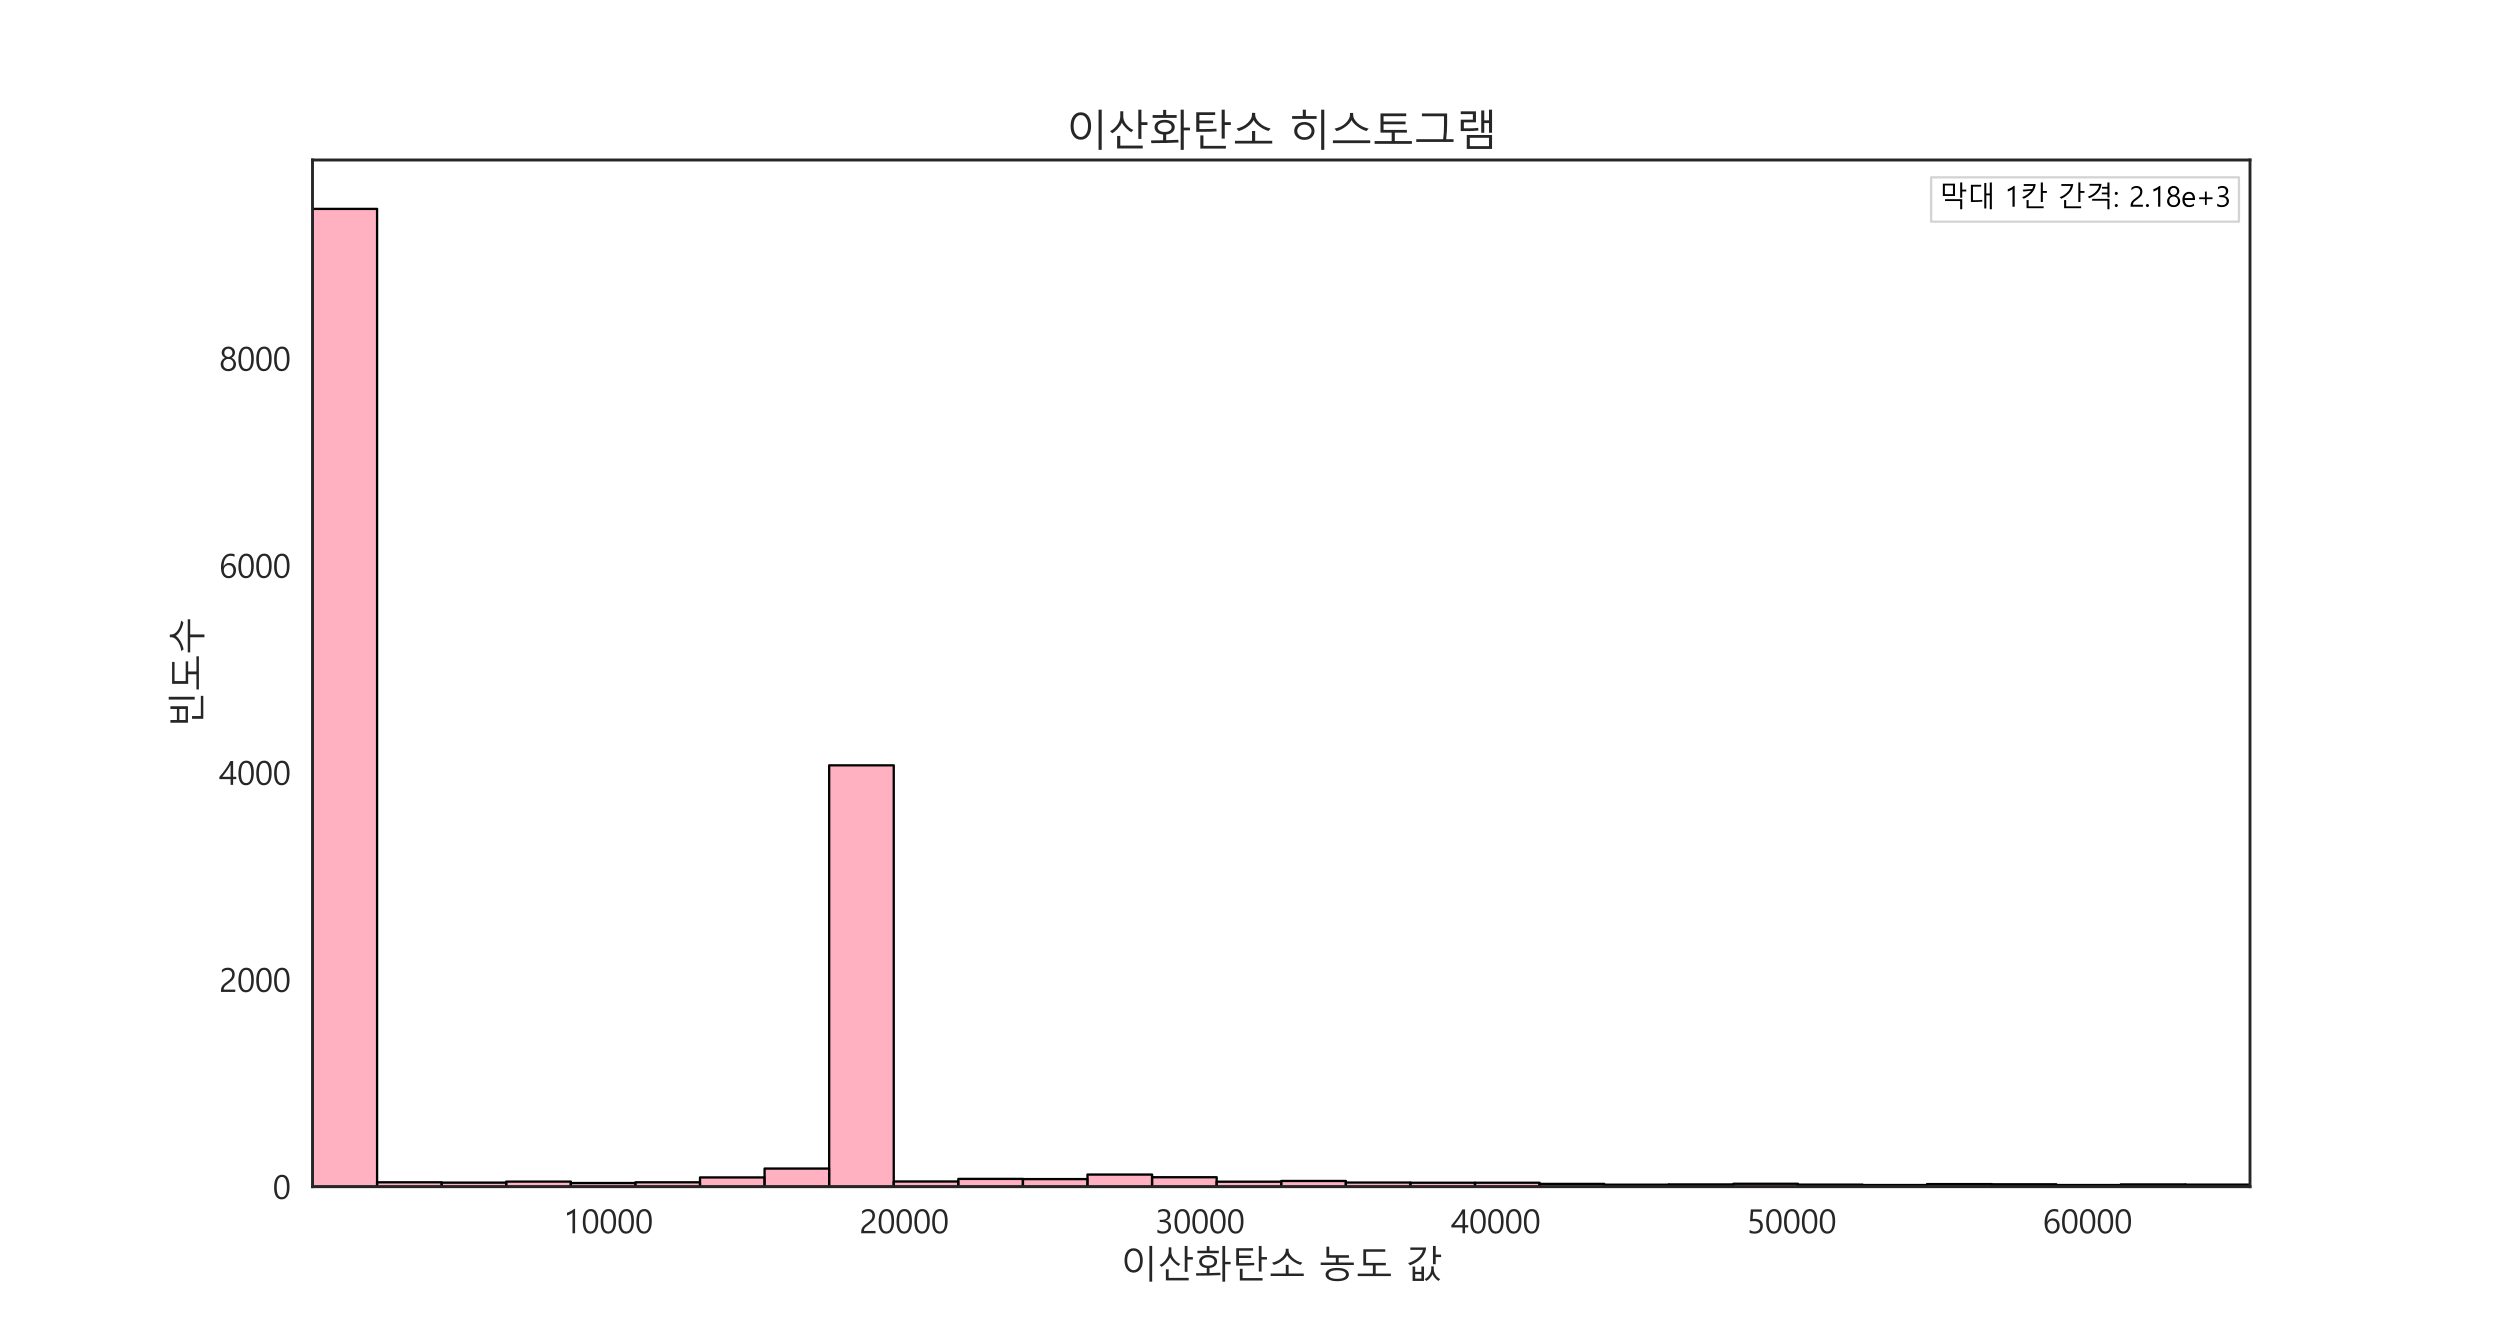 <?xml version="1.0" encoding="utf-8" standalone="no"?>
<!DOCTYPE svg PUBLIC "-//W3C//DTD SVG 1.1//EN"
  "http://www.w3.org/Graphics/SVG/1.1/DTD/svg11.dtd">
<svg xmlns:xlink="http://www.w3.org/1999/xlink" width="1080pt" height="576pt" viewBox="0 0 1080 576" xmlns="http://www.w3.org/2000/svg" version="1.1">
 <defs>
  <style type="text/css">*{stroke-linejoin: round; stroke-linecap: butt}</style>
 </defs>
 <g id="figure_1">
  <g id="patch_1">
   <path d="M 0 576 
L 1080 576 
L 1080 0 
L 0 0 
z
" style="fill: #ffffff"/>
  </g>
  <g id="axes_1">
   <g id="patch_2">
    <path d="M 135 512.64 
L 972 512.64 
L 972 69.12 
L 135 69.12 
z
" style="fill: #ffffff"/>
   </g>
   <g id="matplotlib.axis_1">
    <g id="xtick_1">
     <g id="text_1">
      <!-- 10000 -->
      <g style="fill: #262626" transform="translate(243.439 532.769) scale(0.14 -0.14)">
       <defs>
        <path id="MalgunGothic-31" d="M 2231 0 
L 1734 0 
L 1734 3972 
Q 1591 3828 1266 3661 
Q 941 3494 672 3428 
L 672 3959 
Q 1016 4056 1409 4275 
Q 1803 4494 2031 4700 
L 2231 4700 
L 2231 0 
z
" transform="scale(0.016)"/>
        <path id="MalgunGothic-30" d="M 278 2206 
Q 278 3425 675 4050 
Q 1072 4675 1819 4675 
Q 3253 4675 3253 2319 
Q 3253 1156 2854 539 
Q 2456 -78 1716 -78 
Q 1016 -78 647 520 
Q 278 1119 278 2206 
z
M 784 2231 
Q 784 344 1769 344 
Q 2747 344 2747 2259 
Q 2747 4250 1794 4250 
Q 784 4250 784 2231 
z
" transform="scale(0.016)"/>
       </defs>
       <use xlink:href="#MalgunGothic-31"/>
       <use xlink:href="#MalgunGothic-30" x="55.078"/>
       <use xlink:href="#MalgunGothic-30" x="110.156"/>
       <use xlink:href="#MalgunGothic-30" x="165.234"/>
       <use xlink:href="#MalgunGothic-30" x="220.312"/>
      </g>
     </g>
    </g>
    <g id="xtick_2">
     <g id="text_2">
      <!-- 20000 -->
      <g style="fill: #262626" transform="translate(371.245 532.769) scale(0.14 -0.14)">
       <defs>
        <path id="MalgunGothic-32" d="M 2519 3372 
Q 2519 3784 2275 4018 
Q 2031 4253 1628 4253 
Q 1341 4253 1053 4104 
Q 766 3956 534 3697 
L 534 4234 
Q 981 4675 1691 4675 
Q 2281 4675 2642 4334 
Q 3003 3994 3003 3416 
Q 3003 2919 2772 2545 
Q 2541 2172 1984 1775 
Q 1459 1406 1254 1215 
Q 1050 1025 967 854 
Q 884 684 884 450 
L 3116 450 
L 3116 0 
L 356 0 
L 356 225 
Q 356 603 461 870 
Q 566 1138 811 1392 
Q 1056 1647 1597 2022 
Q 2091 2363 2305 2670 
Q 2519 2978 2519 3372 
z
" transform="scale(0.016)"/>
       </defs>
       <use xlink:href="#MalgunGothic-32"/>
       <use xlink:href="#MalgunGothic-30" x="55.078"/>
       <use xlink:href="#MalgunGothic-30" x="110.156"/>
       <use xlink:href="#MalgunGothic-30" x="165.234"/>
       <use xlink:href="#MalgunGothic-30" x="220.312"/>
      </g>
     </g>
    </g>
    <g id="xtick_3">
     <g id="text_3">
      <!-- 30000 -->
      <g style="fill: #262626" transform="translate(499.051 532.769) scale(0.14 -0.14)">
       <defs>
        <path id="MalgunGothic-33" d="M 416 719 
Q 891 344 1478 344 
Q 1959 344 2254 587 
Q 2550 831 2550 1247 
Q 2550 2169 1253 2169 
L 872 2169 
L 872 2591 
L 1234 2591 
Q 2388 2591 2388 3453 
Q 2388 4250 1509 4250 
Q 1022 4250 594 3916 
L 594 4413 
Q 1031 4675 1634 4675 
Q 2184 4675 2539 4372 
Q 2894 4069 2894 3581 
Q 2894 2678 1972 2409 
L 1972 2400 
Q 2469 2356 2764 2053 
Q 3059 1750 3059 1300 
Q 3059 672 2604 297 
Q 2150 -78 1450 -78 
Q 806 -78 416 169 
L 416 719 
z
" transform="scale(0.016)"/>
       </defs>
       <use xlink:href="#MalgunGothic-33"/>
       <use xlink:href="#MalgunGothic-30" x="55.078"/>
       <use xlink:href="#MalgunGothic-30" x="110.156"/>
       <use xlink:href="#MalgunGothic-30" x="165.234"/>
       <use xlink:href="#MalgunGothic-30" x="220.312"/>
      </g>
     </g>
    </g>
    <g id="xtick_4">
     <g id="text_4">
      <!-- 40000 -->
      <g style="fill: #262626" transform="translate(626.856 532.769) scale(0.14 -0.14)">
       <defs>
        <path id="MalgunGothic-34" d="M 2703 4600 
L 2703 1563 
L 3309 1563 
L 3309 1113 
L 2703 1113 
L 2703 0 
L 2213 0 
L 2213 1113 
L 50 1113 
L 50 1534 
Q 728 2297 1295 3109 
Q 1863 3922 2172 4600 
L 2703 4600 
z
M 625 1563 
L 2213 1563 
L 2213 3831 
Q 1613 2788 959 1981 
L 625 1563 
z
" transform="scale(0.016)"/>
       </defs>
       <use xlink:href="#MalgunGothic-34"/>
       <use xlink:href="#MalgunGothic-30" x="55.078"/>
       <use xlink:href="#MalgunGothic-30" x="110.156"/>
       <use xlink:href="#MalgunGothic-30" x="165.234"/>
       <use xlink:href="#MalgunGothic-30" x="220.312"/>
      </g>
     </g>
    </g>
    <g id="xtick_5">
     <g id="text_5">
      <!-- 50000 -->
      <g style="fill: #262626" transform="translate(754.662 532.769) scale(0.14 -0.14)">
       <defs>
        <path id="MalgunGothic-35" d="M 3072 1403 
Q 3072 722 2636 322 
Q 2200 -78 1469 -78 
Q 828 -78 516 113 
L 516 650 
Q 994 344 1475 344 
Q 1969 344 2270 630 
Q 2572 916 2572 1372 
Q 2572 1838 2265 2092 
Q 1959 2347 1381 2347 
Q 994 2347 603 2300 
L 759 4600 
L 2869 4600 
L 2869 4147 
L 1206 4147 
L 1106 2763 
Q 1347 2784 1547 2784 
Q 2263 2784 2667 2414 
Q 3072 2044 3072 1403 
z
" transform="scale(0.016)"/>
       </defs>
       <use xlink:href="#MalgunGothic-35"/>
       <use xlink:href="#MalgunGothic-30" x="55.078"/>
       <use xlink:href="#MalgunGothic-30" x="110.156"/>
       <use xlink:href="#MalgunGothic-30" x="165.234"/>
       <use xlink:href="#MalgunGothic-30" x="220.312"/>
      </g>
     </g>
    </g>
    <g id="xtick_6">
     <g id="text_6">
      <!-- 60000 -->
      <g style="fill: #262626" transform="translate(882.468 532.769) scale(0.14 -0.14)">
       <defs>
        <path id="MalgunGothic-36" d="M 2981 4069 
Q 2619 4250 2228 4250 
Q 1591 4250 1228 3689 
Q 866 3128 869 2213 
L 884 2213 
Q 1203 2872 1938 2872 
Q 2547 2872 2903 2478 
Q 3259 2084 3259 1450 
Q 3259 797 2857 359 
Q 2456 -78 1825 -78 
Q 1116 -78 736 478 
Q 356 1034 356 2019 
Q 356 3181 847 3928 
Q 1338 4675 2222 4675 
Q 2700 4675 2981 4544 
L 2981 4069 
z
M 906 1506 
Q 906 1022 1165 683 
Q 1425 344 1844 344 
Q 2247 344 2498 645 
Q 2750 947 2750 1388 
Q 2750 1888 2509 2167 
Q 2269 2447 1838 2447 
Q 1444 2447 1175 2173 
Q 906 1900 906 1506 
z
" transform="scale(0.016)"/>
       </defs>
       <use xlink:href="#MalgunGothic-36"/>
       <use xlink:href="#MalgunGothic-30" x="55.078"/>
       <use xlink:href="#MalgunGothic-30" x="110.156"/>
       <use xlink:href="#MalgunGothic-30" x="165.234"/>
       <use xlink:href="#MalgunGothic-30" x="220.312"/>
      </g>
     </g>
    </g>
    <g id="text_7">
     <!-- 이산화탄소 농도 값 -->
     <g style="fill: #262626" transform="translate(483.875 552.226) scale(0.16 -0.16)">
      <defs>
       <path id="MalgunGothic-c774" d="M 4947 -563 
L 4947 5466 
L 5416 5466 
L 5416 -563 
L 4947 -563 
z
M 2284 959 
Q 1597 959 1173 1514 
Q 750 2069 750 3016 
Q 750 3975 1169 4522 
Q 1588 5069 2284 5069 
Q 2978 5069 3403 4522 
Q 3828 3975 3828 3016 
Q 3828 2063 3401 1511 
Q 2975 959 2284 959 
z
M 2284 4653 
Q 1803 4653 1503 4204 
Q 1203 3756 1203 3016 
Q 1203 2278 1506 1826 
Q 1809 1375 2284 1375 
Q 2756 1375 3061 1828 
Q 3366 2281 3366 3016 
Q 3366 3759 3067 4206 
Q 2769 4653 2284 4653 
z
" transform="scale(0.016)"/>
       <path id="MalgunGothic-c0b0" d="M 5125 3169 
L 5125 1081 
L 4659 1081 
L 4659 5466 
L 5125 5466 
L 5125 3584 
L 6034 3584 
L 6034 3169 
L 5125 3169 
z
M 3597 2081 
Q 3206 2294 2778 2731 
Q 2350 3169 2188 3525 
Q 2038 3125 1603 2642 
Q 1169 2159 750 1925 
L 409 2247 
Q 1041 2553 1492 3173 
Q 1944 3794 1953 4453 
L 1953 5228 
L 2400 5228 
L 2400 4453 
Q 2400 3841 2853 3259 
Q 3306 2678 3909 2419 
L 3597 2081 
z
M 1478 -353 
L 1478 1528 
L 1953 1528 
L 1953 72 
L 5325 72 
L 5325 -353 
L 1478 -353 
z
" transform="scale(0.016)"/>
       <path id="MalgunGothic-d654" d="M 5228 2363 
L 5228 -563 
L 4763 -563 
L 4763 5466 
L 5228 5466 
L 5228 2778 
L 6156 2778 
L 6156 2363 
L 5228 2363 
z
M 2131 5441 
L 2591 5441 
L 2591 4653 
L 4159 4653 
L 4159 4238 
L 556 4238 
L 556 4653 
L 2131 4653 
L 2131 5441 
z
M 2591 1741 
L 2591 884 
Q 3688 900 4409 947 
L 4441 544 
Q 2791 447 359 447 
L 313 856 
Q 1141 856 2125 878 
L 2125 1734 
Q 1506 1791 1175 2092 
Q 844 2394 844 2828 
Q 844 3316 1250 3627 
Q 1656 3938 2363 3938 
Q 3059 3938 3465 3633 
Q 3872 3328 3872 2859 
Q 3872 2400 3536 2098 
Q 3200 1797 2591 1741 
z
M 2363 3541 
Q 1875 3541 1594 3342 
Q 1313 3144 1313 2828 
Q 1313 2513 1592 2319 
Q 1872 2125 2363 2125 
Q 2847 2125 3126 2320 
Q 3406 2516 3406 2828 
Q 3406 3144 3125 3342 
Q 2844 3541 2363 3541 
z
" transform="scale(0.016)"/>
       <path id="MalgunGothic-d0c4" d="M 5125 3169 
L 5125 1125 
L 4659 1125 
L 4659 5466 
L 5125 5466 
L 5125 3584 
L 6034 3584 
L 6034 3169 
L 5125 3169 
z
M 1319 3431 
L 1319 2553 
Q 3244 2553 3872 2613 
L 3903 2209 
Q 3306 2138 850 2138 
L 850 5081 
L 3688 5081 
L 3688 4666 
L 1319 4666 
L 1319 3834 
L 3372 3834 
L 3372 3431 
L 1319 3431 
z
M 1459 -378 
L 1459 1606 
L 1925 1606 
L 1925 38 
L 5294 38 
L 5294 -378 
L 1459 -378 
z
" transform="scale(0.016)"/>
       <path id="MalgunGothic-c18c" d="M 3194 3909 
Q 2963 3416 2330 2941 
Q 1697 2466 959 2259 
L 641 2631 
Q 1700 2872 2328 3497 
Q 2956 4122 2956 4666 
L 2956 4984 
L 3438 4984 
L 3438 4666 
Q 3438 4131 4069 3506 
Q 4700 2881 5759 2631 
L 5428 2266 
Q 4719 2481 4072 2957 
Q 3425 3434 3194 3909 
z
M 403 384 
L 403 800 
L 2963 800 
L 2963 2266 
L 3438 2266 
L 3438 800 
L 5997 800 
L 5997 384 
L 403 384 
z
" transform="scale(0.016)"/>
       <path id="MalgunGothic-20" transform="scale(0.016)"/>
       <path id="MalgunGothic-b18d" d="M 403 2247 
L 403 2663 
L 2963 2663 
L 2963 3475 
L 1375 3475 
L 1375 5338 
L 1844 5338 
L 1844 3897 
L 5178 3897 
L 5178 3475 
L 3438 3475 
L 3438 2663 
L 5997 2663 
L 5997 2247 
L 403 2247 
z
M 3200 -488 
Q 2256 -488 1745 -186 
Q 1234 116 1234 634 
Q 1234 1150 1745 1451 
Q 2256 1753 3200 1753 
Q 4144 1753 4655 1451 
Q 5166 1150 5166 634 
Q 5166 116 4655 -186 
Q 4144 -488 3200 -488 
z
M 3200 1356 
Q 2478 1356 2103 1161 
Q 1728 966 1728 634 
Q 1728 303 2100 106 
Q 2472 -91 3200 -91 
Q 3925 -91 4298 106 
Q 4672 303 4672 634 
Q 4672 969 4297 1162 
Q 3922 1356 3200 1356 
z
" transform="scale(0.016)"/>
       <path id="MalgunGothic-b3c4" d="M 403 372 
L 403 788 
L 2963 788 
L 2963 2181 
L 1350 2181 
L 1350 4897 
L 5050 4897 
L 5050 4481 
L 1819 4481 
L 1819 2600 
L 5147 2600 
L 5147 2181 
L 3438 2181 
L 3438 788 
L 5997 788 
L 5997 372 
L 403 372 
z
" transform="scale(0.016)"/>
       <path id="MalgunGothic-ac12" d="M 5119 3584 
L 5119 2375 
L 4653 2375 
L 4653 5466 
L 5119 5466 
L 5119 4000 
L 6028 4000 
L 6028 3584 
L 5119 3584 
z
M 3488 5203 
Q 3488 4372 2816 3540 
Q 2144 2709 781 2181 
L 459 2572 
Q 1553 2903 2193 3515 
Q 2834 4128 2963 4794 
L 831 4794 
L 831 5203 
L 3488 5203 
z
M 5575 -447 
Q 5266 -256 4970 84 
Q 4675 425 4575 709 
Q 4456 397 4148 50 
Q 3841 -297 3541 -447 
L 3250 -134 
Q 3756 109 4061 581 
Q 4366 1053 4366 1606 
L 4366 2022 
L 4788 2022 
L 4788 1606 
Q 4788 1066 5089 586 
Q 5391 106 5881 -134 
L 5575 -447 
z
M 1216 -441 
L 1216 1984 
L 1656 1984 
L 1656 1088 
L 2700 1088 
L 2700 1984 
L 3144 1984 
L 3144 -441 
L 1216 -441 
z
M 2700 703 
L 1656 703 
L 1656 -50 
L 2700 -50 
L 2700 703 
z
" transform="scale(0.016)"/>
      </defs>
      <use xlink:href="#MalgunGothic-c774"/>
      <use xlink:href="#MalgunGothic-c0b0" x="100"/>
      <use xlink:href="#MalgunGothic-d654" x="200"/>
      <use xlink:href="#MalgunGothic-d0c4" x="300"/>
      <use xlink:href="#MalgunGothic-c18c" x="400"/>
      <use xlink:href="#MalgunGothic-20" x="500"/>
      <use xlink:href="#MalgunGothic-b18d" x="535.156"/>
      <use xlink:href="#MalgunGothic-b3c4" x="635.156"/>
      <use xlink:href="#MalgunGothic-20" x="735.156"/>
      <use xlink:href="#MalgunGothic-ac12" x="770.312"/>
     </g>
    </g>
   </g>
   <g id="matplotlib.axis_2">
    <g id="ytick_1">
     <g id="text_8">
      <!-- 0 -->
      <g style="fill: #262626" transform="translate(117.789 517.955) scale(0.14 -0.14)">
       <use xlink:href="#MalgunGothic-30"/>
      </g>
     </g>
    </g>
    <g id="ytick_2">
     <g id="text_9">
      <!-- 2000 -->
      <g style="fill: #262626" transform="translate(94.656 428.51) scale(0.14 -0.14)">
       <use xlink:href="#MalgunGothic-32"/>
       <use xlink:href="#MalgunGothic-30" x="55.078"/>
       <use xlink:href="#MalgunGothic-30" x="110.156"/>
       <use xlink:href="#MalgunGothic-30" x="165.234"/>
      </g>
     </g>
    </g>
    <g id="ytick_3">
     <g id="text_10">
      <!-- 4000 -->
      <g style="fill: #262626" transform="translate(94.656 339.066) scale(0.14 -0.14)">
       <use xlink:href="#MalgunGothic-34"/>
       <use xlink:href="#MalgunGothic-30" x="55.078"/>
       <use xlink:href="#MalgunGothic-30" x="110.156"/>
       <use xlink:href="#MalgunGothic-30" x="165.234"/>
      </g>
     </g>
    </g>
    <g id="ytick_4">
     <g id="text_11">
      <!-- 6000 -->
      <g style="fill: #262626" transform="translate(94.656 249.622) scale(0.14 -0.14)">
       <use xlink:href="#MalgunGothic-36"/>
       <use xlink:href="#MalgunGothic-30" x="55.078"/>
       <use xlink:href="#MalgunGothic-30" x="110.156"/>
       <use xlink:href="#MalgunGothic-30" x="165.234"/>
      </g>
     </g>
    </g>
    <g id="ytick_5">
     <g id="text_12">
      <!-- 8000 -->
      <g style="fill: #262626" transform="translate(94.656 160.178) scale(0.14 -0.14)">
       <defs>
        <path id="MalgunGothic-38" d="M 303 1281 
Q 303 1669 539 2011 
Q 775 2353 1153 2494 
Q 856 2647 675 2915 
Q 494 3184 494 3500 
Q 494 3828 659 4098 
Q 825 4369 1122 4522 
Q 1419 4675 1778 4675 
Q 2334 4675 2700 4342 
Q 3066 4009 3066 3500 
Q 3066 3181 2881 2914 
Q 2697 2647 2413 2494 
Q 2788 2350 3022 2009 
Q 3256 1669 3256 1281 
Q 3256 672 2843 297 
Q 2431 -78 1778 -78 
Q 1131 -78 717 301 
Q 303 681 303 1281 
z
M 809 1328 
Q 809 878 1081 611 
Q 1353 344 1781 344 
Q 2206 344 2482 619 
Q 2759 894 2759 1328 
Q 2759 1731 2482 2011 
Q 2206 2291 1781 2291 
Q 1372 2291 1090 2020 
Q 809 1750 809 1328 
z
M 1003 3459 
Q 1003 3125 1234 2900 
Q 1466 2675 1781 2675 
Q 2097 2675 2330 2900 
Q 2563 3125 2563 3459 
Q 2563 3803 2341 4026 
Q 2119 4250 1781 4250 
Q 1450 4250 1226 4029 
Q 1003 3809 1003 3459 
z
" transform="scale(0.016)"/>
       </defs>
       <use xlink:href="#MalgunGothic-38"/>
       <use xlink:href="#MalgunGothic-30" x="55.078"/>
       <use xlink:href="#MalgunGothic-30" x="110.156"/>
       <use xlink:href="#MalgunGothic-30" x="165.234"/>
      </g>
     </g>
    </g>
    <g id="text_13">
     <!-- 빈도수 -->
     <g style="fill: #262626" transform="translate(86.874 314.88) rotate(-90) scale(0.16 -0.16)">
      <defs>
       <path id="MalgunGothic-be48" d="M 4947 1081 
L 4947 5466 
L 5416 5466 
L 5416 1081 
L 4947 1081 
z
M 1038 2216 
L 1038 5178 
L 1497 5178 
L 1497 4084 
L 3359 4084 
L 3359 5178 
L 3822 5178 
L 3822 2216 
L 1038 2216 
z
M 3359 3669 
L 1497 3669 
L 1497 2625 
L 3359 2625 
L 3359 3669 
z
M 1703 -372 
L 1703 1528 
L 2169 1528 
L 2169 44 
L 5575 44 
L 5575 -372 
L 1703 -372 
z
" transform="scale(0.016)"/>
       <path id="MalgunGothic-c218" d="M 5491 2994 
Q 4750 3097 4078 3498 
Q 3406 3900 3200 4275 
Q 2975 3891 2309 3491 
Q 1644 3091 922 2956 
L 634 3347 
Q 1559 3450 2261 3942 
Q 2963 4434 2963 5013 
L 2963 5275 
L 3431 5275 
L 3431 5013 
Q 3431 4431 4118 3948 
Q 4806 3466 5766 3378 
L 5491 2994 
z
M 3431 1838 
L 3431 -563 
L 2963 -563 
L 2963 1838 
L 403 1838 
L 403 2253 
L 5997 2253 
L 5997 1838 
L 3431 1838 
z
" transform="scale(0.016)"/>
      </defs>
      <use xlink:href="#MalgunGothic-be48"/>
      <use xlink:href="#MalgunGothic-b3c4" x="100"/>
      <use xlink:href="#MalgunGothic-c218" x="200"/>
     </g>
    </g>
   </g>
   <g id="patch_3">
    <path d="M 135 512.64 
L 162.9 512.64 
L 162.9 90.24 
L 135 90.24 
z
" clip-path="url(#p34896716c8)" style="fill: #ff6384; fill-opacity: 0.5; stroke: #000000; stroke-linejoin: miter"/>
   </g>
   <g id="patch_4">
    <path d="M 162.9 512.64 
L 190.8 512.64 
L 190.8 510.762 
L 162.9 510.762 
z
" clip-path="url(#p34896716c8)" style="fill: #ff6384; fill-opacity: 0.5; stroke: #000000; stroke-linejoin: miter"/>
   </g>
   <g id="patch_5">
    <path d="M 190.8 512.64 
L 218.7 512.64 
L 218.7 510.896 
L 190.8 510.896 
z
" clip-path="url(#p34896716c8)" style="fill: #ff6384; fill-opacity: 0.5; stroke: #000000; stroke-linejoin: miter"/>
   </g>
   <g id="patch_6">
    <path d="M 218.7 512.64 
L 246.6 512.64 
L 246.6 510.449 
L 218.7 510.449 
z
" clip-path="url(#p34896716c8)" style="fill: #ff6384; fill-opacity: 0.5; stroke: #000000; stroke-linejoin: miter"/>
   </g>
   <g id="patch_7">
    <path d="M 246.6 512.64 
L 274.5 512.64 
L 274.5 511.075 
L 246.6 511.075 
z
" clip-path="url(#p34896716c8)" style="fill: #ff6384; fill-opacity: 0.5; stroke: #000000; stroke-linejoin: miter"/>
   </g>
   <g id="patch_8">
    <path d="M 274.5 512.64 
L 302.4 512.64 
L 302.4 510.762 
L 274.5 510.762 
z
" clip-path="url(#p34896716c8)" style="fill: #ff6384; fill-opacity: 0.5; stroke: #000000; stroke-linejoin: miter"/>
   </g>
   <g id="patch_9">
    <path d="M 302.4 512.64 
L 330.3 512.64 
L 330.3 508.66 
L 302.4 508.66 
z
" clip-path="url(#p34896716c8)" style="fill: #ff6384; fill-opacity: 0.5; stroke: #000000; stroke-linejoin: miter"/>
   </g>
   <g id="patch_10">
    <path d="M 330.3 512.64 
L 358.2 512.64 
L 358.2 504.814 
L 330.3 504.814 
z
" clip-path="url(#p34896716c8)" style="fill: #ff6384; fill-opacity: 0.5; stroke: #000000; stroke-linejoin: miter"/>
   </g>
   <g id="patch_11">
    <path d="M 358.2 512.64 
L 386.1 512.64 
L 386.1 330.621 
L 358.2 330.621 
z
" clip-path="url(#p34896716c8)" style="fill: #ff6384; fill-opacity: 0.5; stroke: #000000; stroke-linejoin: miter"/>
   </g>
   <g id="patch_12">
    <path d="M 386.1 512.64 
L 414 512.64 
L 414 510.404 
L 386.1 510.404 
z
" clip-path="url(#p34896716c8)" style="fill: #ff6384; fill-opacity: 0.5; stroke: #000000; stroke-linejoin: miter"/>
   </g>
   <g id="patch_13">
    <path d="M 414 512.64 
L 441.9 512.64 
L 441.9 509.286 
L 414 509.286 
z
" clip-path="url(#p34896716c8)" style="fill: #ff6384; fill-opacity: 0.5; stroke: #000000; stroke-linejoin: miter"/>
   </g>
   <g id="patch_14">
    <path d="M 441.9 512.64 
L 469.8 512.64 
L 469.8 509.375 
L 441.9 509.375 
z
" clip-path="url(#p34896716c8)" style="fill: #ff6384; fill-opacity: 0.5; stroke: #000000; stroke-linejoin: miter"/>
   </g>
   <g id="patch_15">
    <path d="M 469.8 512.64 
L 497.7 512.64 
L 497.7 507.408 
L 469.8 507.408 
z
" clip-path="url(#p34896716c8)" style="fill: #ff6384; fill-opacity: 0.5; stroke: #000000; stroke-linejoin: miter"/>
   </g>
   <g id="patch_16">
    <path d="M 497.7 512.64 
L 525.6 512.64 
L 525.6 508.57 
L 497.7 508.57 
z
" clip-path="url(#p34896716c8)" style="fill: #ff6384; fill-opacity: 0.5; stroke: #000000; stroke-linejoin: miter"/>
   </g>
   <g id="patch_17">
    <path d="M 525.6 512.64 
L 553.5 512.64 
L 553.5 510.493 
L 525.6 510.493 
z
" clip-path="url(#p34896716c8)" style="fill: #ff6384; fill-opacity: 0.5; stroke: #000000; stroke-linejoin: miter"/>
   </g>
   <g id="patch_18">
    <path d="M 553.5 512.64 
L 581.4 512.64 
L 581.4 510.18 
L 553.5 510.18 
z
" clip-path="url(#p34896716c8)" style="fill: #ff6384; fill-opacity: 0.5; stroke: #000000; stroke-linejoin: miter"/>
   </g>
   <g id="patch_19">
    <path d="M 581.4 512.64 
L 609.3 512.64 
L 609.3 510.851 
L 581.4 510.851 
z
" clip-path="url(#p34896716c8)" style="fill: #ff6384; fill-opacity: 0.5; stroke: #000000; stroke-linejoin: miter"/>
   </g>
   <g id="patch_20">
    <path d="M 609.3 512.64 
L 637.2 512.64 
L 637.2 510.941 
L 609.3 510.941 
z
" clip-path="url(#p34896716c8)" style="fill: #ff6384; fill-opacity: 0.5; stroke: #000000; stroke-linejoin: miter"/>
   </g>
   <g id="patch_21">
    <path d="M 637.2 512.64 
L 665.1 512.64 
L 665.1 510.941 
L 637.2 510.941 
z
" clip-path="url(#p34896716c8)" style="fill: #ff6384; fill-opacity: 0.5; stroke: #000000; stroke-linejoin: miter"/>
   </g>
   <g id="patch_22">
    <path d="M 665.1 512.64 
L 693 512.64 
L 693 511.433 
L 665.1 511.433 
z
" clip-path="url(#p34896716c8)" style="fill: #ff6384; fill-opacity: 0.5; stroke: #000000; stroke-linejoin: miter"/>
   </g>
   <g id="patch_23">
    <path d="M 693 512.64 
L 720.9 512.64 
L 720.9 511.79 
L 693 511.79 
z
" clip-path="url(#p34896716c8)" style="fill: #ff6384; fill-opacity: 0.5; stroke: #000000; stroke-linejoin: miter"/>
   </g>
   <g id="patch_24">
    <path d="M 720.9 512.64 
L 748.8 512.64 
L 748.8 511.656 
L 720.9 511.656 
z
" clip-path="url(#p34896716c8)" style="fill: #ff6384; fill-opacity: 0.5; stroke: #000000; stroke-linejoin: miter"/>
   </g>
   <g id="patch_25">
    <path d="M 748.8 512.64 
L 776.7 512.64 
L 776.7 511.388 
L 748.8 511.388 
z
" clip-path="url(#p34896716c8)" style="fill: #ff6384; fill-opacity: 0.5; stroke: #000000; stroke-linejoin: miter"/>
   </g>
   <g id="patch_26">
    <path d="M 776.7 512.64 
L 804.6 512.64 
L 804.6 511.746 
L 776.7 511.746 
z
" clip-path="url(#p34896716c8)" style="fill: #ff6384; fill-opacity: 0.5; stroke: #000000; stroke-linejoin: miter"/>
   </g>
   <g id="patch_27">
    <path d="M 804.6 512.64 
L 832.5 512.64 
L 832.5 511.924 
L 804.6 511.924 
z
" clip-path="url(#p34896716c8)" style="fill: #ff6384; fill-opacity: 0.5; stroke: #000000; stroke-linejoin: miter"/>
   </g>
   <g id="patch_28">
    <path d="M 832.5 512.64 
L 860.4 512.64 
L 860.4 511.522 
L 832.5 511.522 
z
" clip-path="url(#p34896716c8)" style="fill: #ff6384; fill-opacity: 0.5; stroke: #000000; stroke-linejoin: miter"/>
   </g>
   <g id="patch_29">
    <path d="M 860.4 512.64 
L 888.3 512.64 
L 888.3 511.611 
L 860.4 511.611 
z
" clip-path="url(#p34896716c8)" style="fill: #ff6384; fill-opacity: 0.5; stroke: #000000; stroke-linejoin: miter"/>
   </g>
   <g id="patch_30">
    <path d="M 888.3 512.64 
L 916.2 512.64 
L 916.2 511.924 
L 888.3 511.924 
z
" clip-path="url(#p34896716c8)" style="fill: #ff6384; fill-opacity: 0.5; stroke: #000000; stroke-linejoin: miter"/>
   </g>
   <g id="patch_31">
    <path d="M 916.2 512.64 
L 944.1 512.64 
L 944.1 511.656 
L 916.2 511.656 
z
" clip-path="url(#p34896716c8)" style="fill: #ff6384; fill-opacity: 0.5; stroke: #000000; stroke-linejoin: miter"/>
   </g>
   <g id="patch_32">
    <path d="M 944.1 512.64 
L 972 512.64 
L 972 511.746 
L 944.1 511.746 
z
" clip-path="url(#p34896716c8)" style="fill: #ff6384; fill-opacity: 0.5; stroke: #000000; stroke-linejoin: miter"/>
   </g>
   <g id="patch_33">
    <path d="M 135 512.64 
L 135 69.12 
" style="fill: none; stroke: #262626; stroke-width: 1.25; stroke-linejoin: miter; stroke-linecap: square"/>
   </g>
   <g id="patch_34">
    <path d="M 972 512.64 
L 972 69.12 
" style="fill: none; stroke: #262626; stroke-width: 1.25; stroke-linejoin: miter; stroke-linecap: square"/>
   </g>
   <g id="patch_35">
    <path d="M 135 512.64 
L 972 512.64 
" style="fill: none; stroke: #262626; stroke-width: 1.25; stroke-linejoin: miter; stroke-linecap: square"/>
   </g>
   <g id="patch_36">
    <path d="M 135 69.12 
L 972 69.12 
" style="fill: none; stroke: #262626; stroke-width: 1.25; stroke-linejoin: miter; stroke-linecap: square"/>
   </g>
   <g id="text_14">
    <g id="patch_37">
     <path d="M 834.247 95.755 
L 967.23 95.755 
L 967.23 76.608 
L 834.247 76.608 
z
" style="fill: #ffffff; stroke: #d3d3d3; stroke-linejoin: miter"/>
    </g>
    <!-- 막대 1칸 간격: 2.18e+3 -->
    <g transform="translate(837.847 89.319) scale(0.12 -0.12)">
     <defs>
      <path id="MalgunGothic-b9c9" d="M 5125 3438 
L 5125 2034 
L 4659 2034 
L 4659 5466 
L 5125 5466 
L 5125 3859 
L 6034 3859 
L 6034 3438 
L 5125 3438 
z
M 763 2425 
L 763 5197 
L 3494 5197 
L 3494 2425 
L 763 2425 
z
M 3034 4788 
L 1222 4788 
L 1222 2834 
L 3034 2834 
L 3034 4788 
z
M 4659 -563 
L 4659 1288 
L 1259 1288 
L 1259 1703 
L 5125 1703 
L 5125 -563 
L 4659 -563 
z
" transform="scale(0.016)"/>
      <path id="MalgunGothic-b300" d="M 5069 -563 
L 5069 2572 
L 4294 2572 
L 4294 -378 
L 3834 -378 
L 3834 5344 
L 4294 5344 
L 4294 2988 
L 5069 2988 
L 5069 5466 
L 5538 5466 
L 5538 -563 
L 5069 -563 
z
M 3391 1153 
Q 2516 1063 825 1063 
L 825 4934 
L 3138 4934 
L 3138 4519 
L 1288 4519 
L 1288 1478 
L 1844 1478 
Q 2791 1478 3359 1550 
L 3391 1153 
z
" transform="scale(0.016)"/>
      <path id="MalgunGothic-ce78" d="M 5125 3122 
L 5125 1063 
L 4659 1063 
L 4659 5466 
L 5125 5466 
L 5125 3541 
L 6034 3541 
L 6034 3122 
L 5125 3122 
z
M 3513 5100 
Q 3403 3872 2556 3011 
Q 1709 2150 794 1800 
L 469 2163 
Q 1100 2369 1650 2795 
Q 2200 3222 2478 3609 
L 744 3425 
L 588 3847 
L 2719 3988 
Q 2919 4384 2963 4678 
L 831 4678 
L 831 5100 
L 3513 5100 
z
M 1459 -325 
L 1459 1509 
L 1925 1509 
L 1925 97 
L 5294 97 
L 5294 -325 
L 1459 -325 
z
" transform="scale(0.016)"/>
      <path id="MalgunGothic-ac04" d="M 5125 3122 
L 5125 1063 
L 4659 1063 
L 4659 5466 
L 5125 5466 
L 5125 3541 
L 6034 3541 
L 6034 3122 
L 5125 3122 
z
M 3513 5100 
Q 3403 3872 2556 3011 
Q 1709 2150 794 1800 
L 469 2163 
Q 1344 2450 2087 3172 
Q 2831 3894 2963 4678 
L 831 4678 
L 831 5100 
L 3513 5100 
z
M 1459 -325 
L 1459 1509 
L 1925 1509 
L 1925 97 
L 5294 97 
L 5294 -325 
L 1459 -325 
z
" transform="scale(0.016)"/>
      <path id="MalgunGothic-aca9" d="M 4947 2113 
L 4947 2791 
L 3681 2791 
L 3681 3200 
L 4947 3200 
L 4947 4072 
L 3744 4072 
L 3744 4481 
L 4947 4481 
L 4947 5466 
L 5416 5466 
L 5416 2113 
L 4947 2113 
z
M 3603 5147 
Q 3603 4181 2859 3287 
Q 2116 2394 872 1913 
L 538 2278 
Q 1550 2603 2247 3284 
Q 2944 3966 3072 4728 
L 941 4728 
L 941 5147 
L 3603 5147 
z
M 4947 -563 
L 4947 1356 
L 1522 1356 
L 1522 1778 
L 5416 1778 
L 5416 -563 
L 4947 -563 
z
" transform="scale(0.016)"/>
      <path id="MalgunGothic-3a" d="M 356 3006 
Q 356 3153 459 3254 
Q 563 3356 700 3356 
Q 838 3356 941 3254 
Q 1044 3153 1044 3006 
Q 1044 2863 942 2761 
Q 841 2659 700 2659 
Q 559 2659 457 2761 
Q 356 2863 356 3006 
z
M 356 275 
Q 356 422 459 523 
Q 563 625 700 625 
Q 838 625 941 523 
Q 1044 422 1044 275 
Q 1044 138 942 33 
Q 841 -72 700 -72 
Q 559 -72 457 29 
Q 356 131 356 275 
z
" transform="scale(0.016)"/>
      <path id="MalgunGothic-2e" d="M 356 275 
Q 356 422 459 523 
Q 563 625 700 625 
Q 838 625 941 523 
Q 1044 422 1044 275 
Q 1044 138 942 33 
Q 841 -72 700 -72 
Q 559 -72 457 29 
Q 356 131 356 275 
z
" transform="scale(0.016)"/>
      <path id="MalgunGothic-65" d="M 3156 1519 
L 828 1519 
Q 844 950 1133 648 
Q 1422 347 1909 347 
Q 2472 347 2934 719 
L 2934 244 
Q 2494 -78 1794 -78 
Q 1100 -78 708 376 
Q 316 831 316 1634 
Q 316 2381 747 2870 
Q 1178 3359 1816 3359 
Q 2453 3359 2804 2942 
Q 3156 2525 3156 1788 
L 3156 1519 
z
M 2644 1956 
Q 2644 2416 2423 2675 
Q 2203 2934 1809 2934 
Q 1438 2934 1169 2667 
Q 900 2400 834 1956 
L 2644 1956 
z
" transform="scale(0.016)"/>
      <path id="MalgunGothic-2b" d="M 3750 1706 
L 2450 1706 
L 2450 413 
L 2041 413 
L 2041 1706 
L 744 1706 
L 744 2122 
L 2041 2122 
L 2041 3416 
L 2450 3416 
L 2450 2122 
L 3750 2122 
L 3750 1706 
z
" transform="scale(0.016)"/>
     </defs>
     <use xlink:href="#MalgunGothic-b9c9"/>
     <use xlink:href="#MalgunGothic-b300" x="100"/>
     <use xlink:href="#MalgunGothic-20" x="200"/>
     <use xlink:href="#MalgunGothic-31" x="235.156"/>
     <use xlink:href="#MalgunGothic-ce78" x="290.234"/>
     <use xlink:href="#MalgunGothic-20" x="390.234"/>
     <use xlink:href="#MalgunGothic-ac04" x="425.391"/>
     <use xlink:href="#MalgunGothic-aca9" x="525.391"/>
     <use xlink:href="#MalgunGothic-3a" x="625.391"/>
     <use xlink:href="#MalgunGothic-20" x="647.266"/>
     <use xlink:href="#MalgunGothic-32" x="682.422"/>
     <use xlink:href="#MalgunGothic-2e" x="737.5"/>
     <use xlink:href="#MalgunGothic-31" x="759.375"/>
     <use xlink:href="#MalgunGothic-38" x="814.453"/>
     <use xlink:href="#MalgunGothic-65" x="869.531"/>
     <use xlink:href="#MalgunGothic-2b" x="923.047"/>
     <use xlink:href="#MalgunGothic-33" x="993.115"/>
    </g>
   </g>
   <g id="text_15">
    <!-- 이산화탄소 히스토그램 -->
    <g style="fill: #262626" transform="translate(460.336 63.12) scale(0.18 -0.18)">
     <defs>
      <path id="MalgunGothic-d788" d="M 4891 -563 
L 4891 5466 
L 5356 5466 
L 5356 -563 
L 4891 -563 
z
M 531 4084 
L 531 4506 
L 2131 4506 
L 2131 5466 
L 2597 5466 
L 2597 4506 
L 4206 4506 
L 4206 4084 
L 531 4084 
z
M 2363 934 
Q 1694 934 1269 1318 
Q 844 1703 844 2272 
Q 844 2847 1269 3231 
Q 1694 3616 2369 3616 
Q 3038 3616 3464 3230 
Q 3891 2844 3891 2266 
Q 3891 1691 3464 1312 
Q 3038 934 2363 934 
z
M 2369 3219 
Q 1906 3219 1606 2939 
Q 1306 2659 1306 2272 
Q 1306 1888 1607 1609 
Q 1909 1331 2369 1331 
Q 2834 1331 3136 1611 
Q 3438 1891 3438 2272 
Q 3438 2656 3136 2937 
Q 2834 3219 2369 3219 
z
" transform="scale(0.016)"/>
      <path id="MalgunGothic-c2a4" d="M 3194 3897 
Q 2969 3416 2328 2930 
Q 1688 2444 959 2247 
L 641 2619 
Q 1703 2841 2329 3472 
Q 2956 4103 2956 4659 
L 2956 4978 
L 3438 4978 
L 3438 4659 
Q 3438 4094 4073 3476 
Q 4709 2859 5759 2625 
L 5428 2253 
Q 4694 2481 4058 2956 
Q 3422 3431 3194 3897 
z
M 5997 447 
L 403 447 
L 403 863 
L 5997 863 
L 5997 447 
z
" transform="scale(0.016)"/>
      <path id="MalgunGothic-d1a0" d="M 403 341 
L 403 756 
L 2963 756 
L 2963 2022 
L 1288 2022 
L 1288 4903 
L 5147 4903 
L 5147 4488 
L 1747 4488 
L 1747 3688 
L 5044 3688 
L 5044 3278 
L 1747 3278 
L 1747 2431 
L 5247 2431 
L 5247 2022 
L 3438 2022 
L 3438 756 
L 5997 756 
L 5997 341 
L 403 341 
z
" transform="scale(0.016)"/>
      <path id="MalgunGothic-adf8" d="M 403 622 
L 403 1038 
L 4434 1038 
Q 4563 1981 4563 3053 
L 4563 4481 
L 1253 4481 
L 1253 4897 
L 5031 4897 
L 5031 3238 
Q 5031 2322 4891 1038 
L 5997 1038 
L 5997 622 
L 403 622 
z
" transform="scale(0.016)"/>
      <path id="MalgunGothic-b7a8" d="M 5063 1997 
L 5063 3456 
L 4353 3456 
L 4353 1997 
L 3897 1997 
L 3897 5344 
L 4353 5344 
L 4353 3866 
L 5063 3866 
L 5063 5466 
L 5522 5466 
L 5522 1997 
L 5063 1997 
z
M 3481 2338 
Q 2944 2275 2564 2264 
Q 2184 2253 825 2253 
L 825 3969 
L 2644 3969 
L 2644 4800 
L 825 4800 
L 825 5216 
L 3109 5216 
L 3109 3566 
L 1294 3566 
L 1294 2663 
L 1984 2663 
Q 2859 2663 3438 2741 
L 3481 2338 
z
M 1728 -422 
L 1728 1663 
L 5522 1663 
L 5522 -422 
L 1728 -422 
z
M 5063 1247 
L 2188 1247 
L 2188 -6 
L 5063 -6 
L 5063 1247 
z
" transform="scale(0.016)"/>
     </defs>
     <use xlink:href="#MalgunGothic-c774"/>
     <use xlink:href="#MalgunGothic-c0b0" x="100"/>
     <use xlink:href="#MalgunGothic-d654" x="200"/>
     <use xlink:href="#MalgunGothic-d0c4" x="300"/>
     <use xlink:href="#MalgunGothic-c18c" x="400"/>
     <use xlink:href="#MalgunGothic-20" x="500"/>
     <use xlink:href="#MalgunGothic-d788" x="535.156"/>
     <use xlink:href="#MalgunGothic-c2a4" x="635.156"/>
     <use xlink:href="#MalgunGothic-d1a0" x="735.156"/>
     <use xlink:href="#MalgunGothic-adf8" x="835.156"/>
     <use xlink:href="#MalgunGothic-b7a8" x="935.156"/>
    </g>
   </g>
  </g>
 </g>
 <defs>
  <clipPath id="p34896716c8">
   <rect x="135" y="69.12" width="837" height="443.52"/>
  </clipPath>
 </defs>
</svg>
